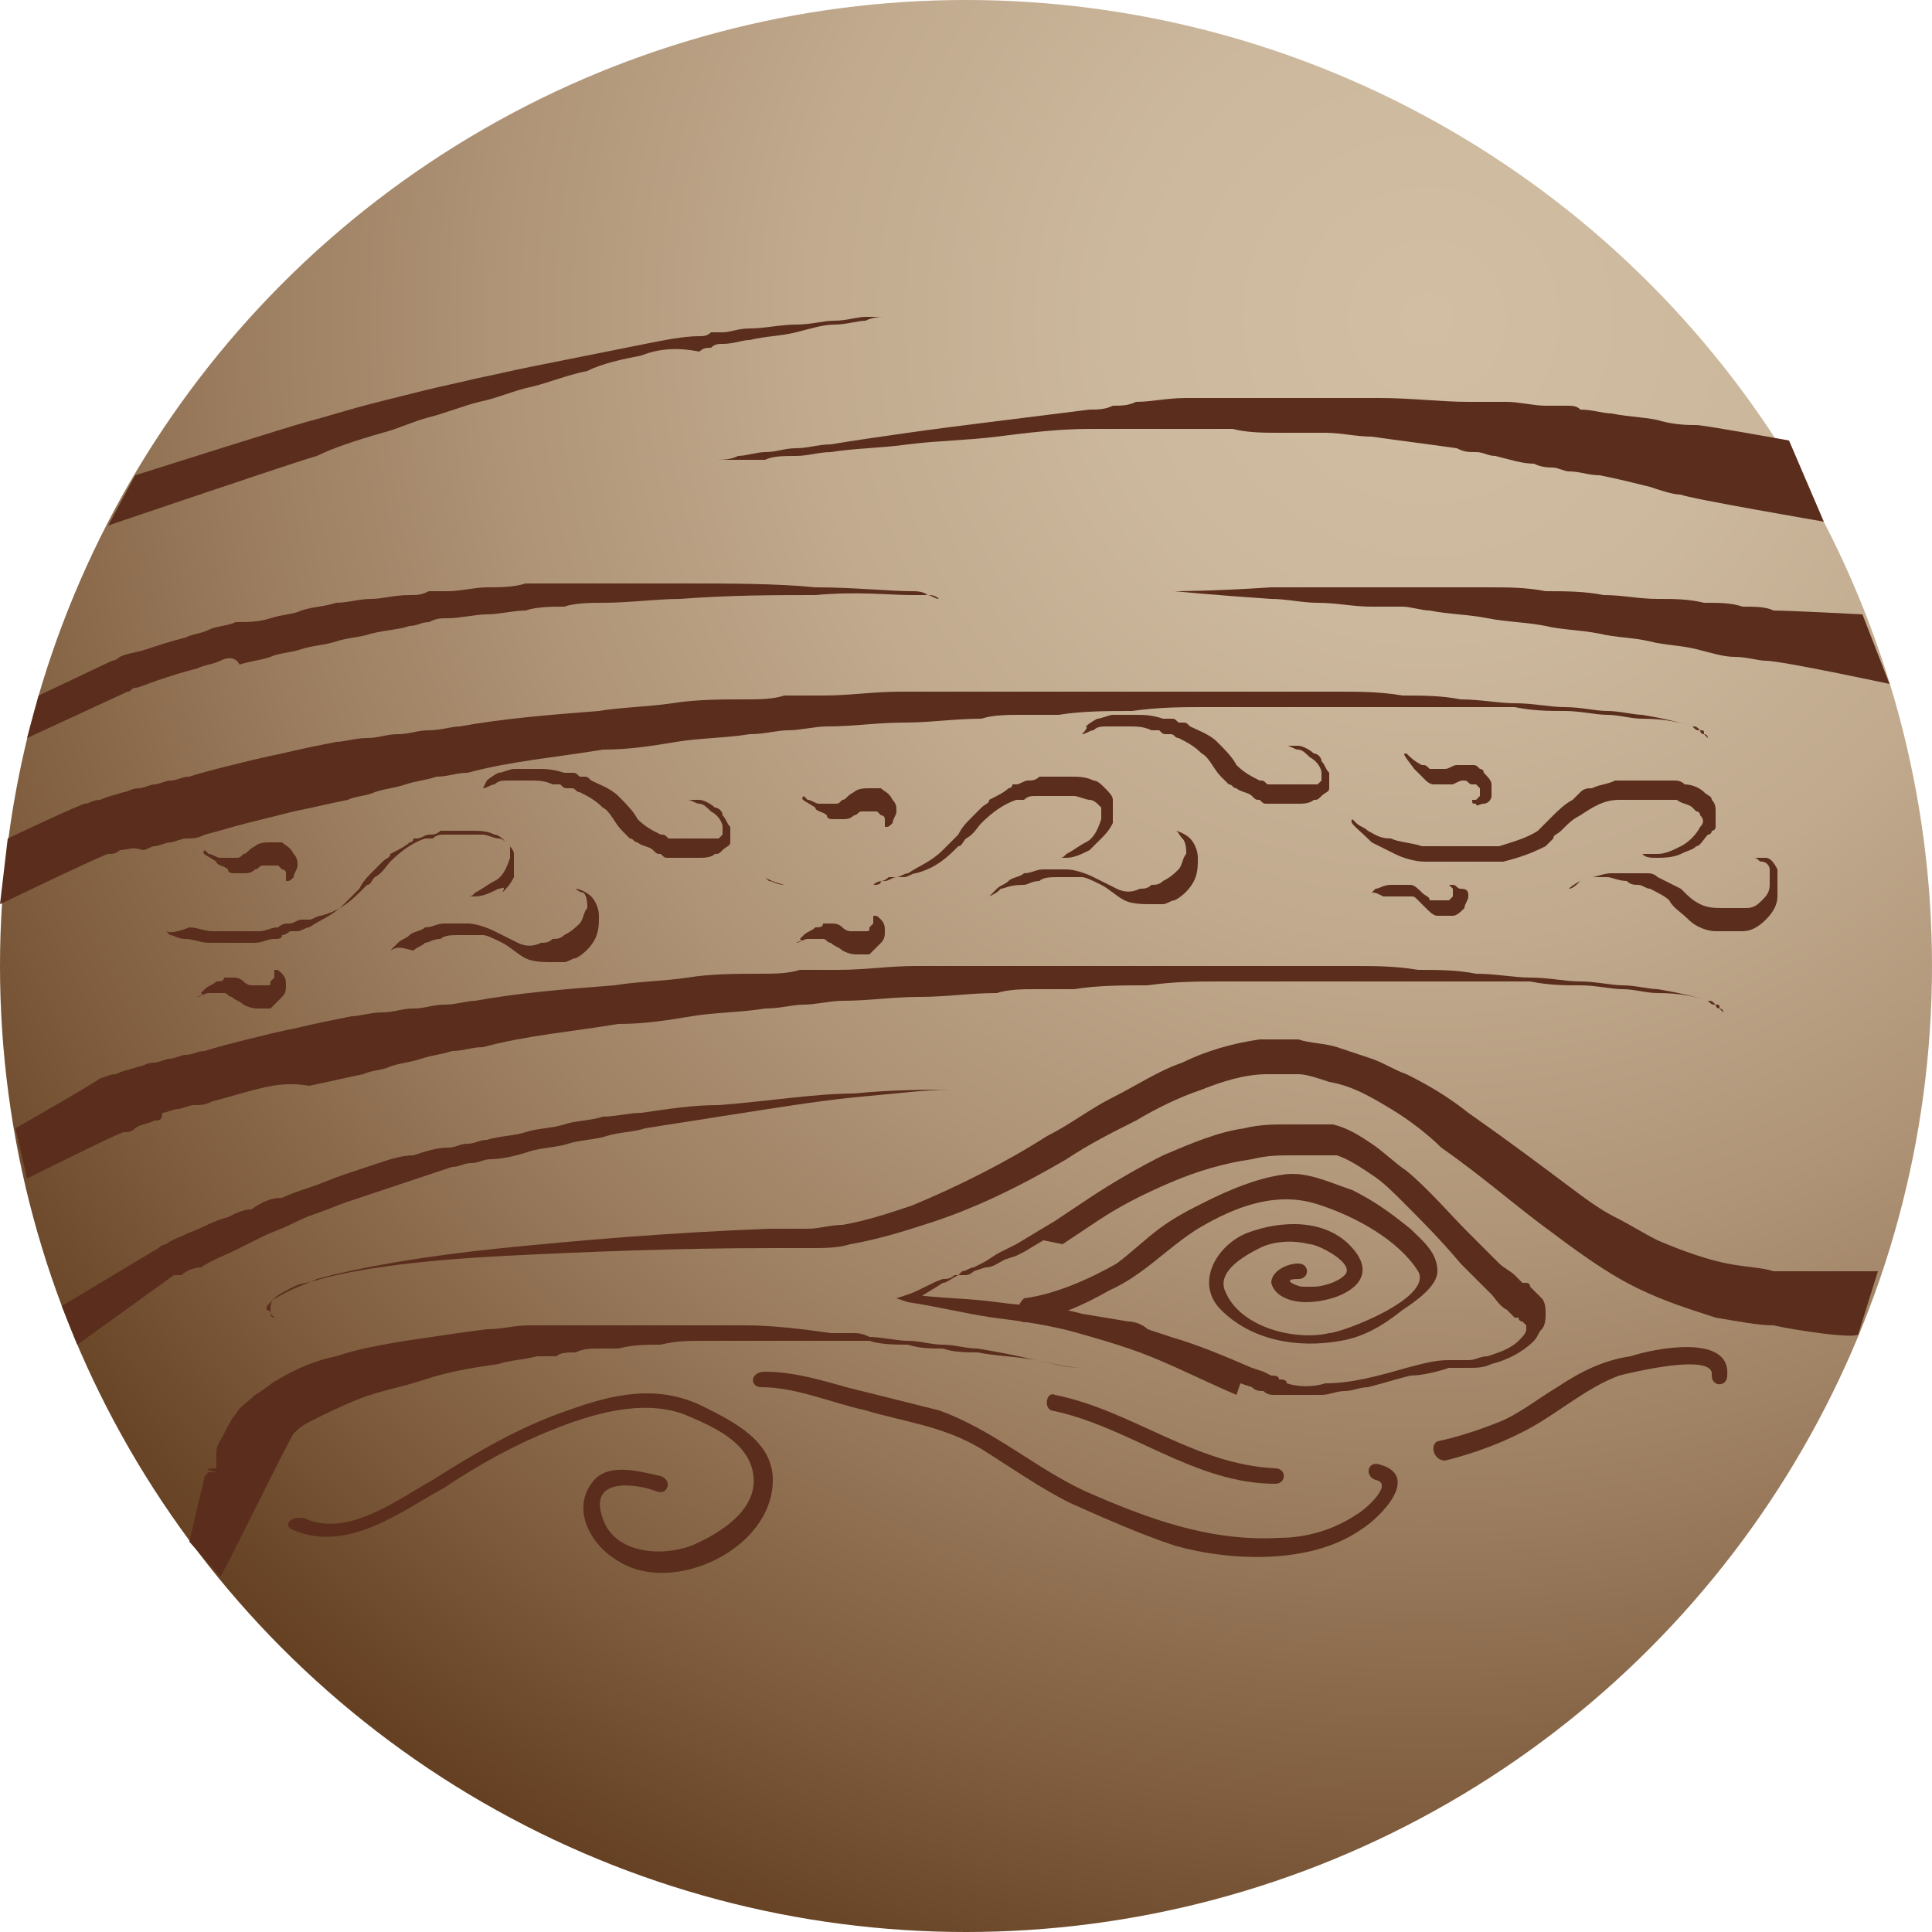 <?xml version="1.0" encoding="utf-8"?>
<!-- Generator: Adobe Illustrator 18.0.0, SVG Export Plug-In . SVG Version: 6.00 Build 0)  -->
<!DOCTYPE svg PUBLIC "-//W3C//DTD SVG 1.1//EN" "http://www.w3.org/Graphics/SVG/1.1/DTD/svg11.dtd">
<svg version="1.1" id="Layer_1" xmlns="http://www.w3.org/2000/svg" xmlns:xlink="http://www.w3.org/1999/xlink" x="0px" y="0px"
	 viewBox="0 0 50 50" enable-background="new 0 0 50 50" xml:space="preserve">
<radialGradient id="SVGID_1_" cx="36.938" cy="8.25" r="46.384" gradientUnits="userSpaceOnUse">
	<stop  offset="0" style="stop-color:#D1BEA3"/>
	<stop  offset="0.177" style="stop-color:#CCB89D"/>
	<stop  offset="0.345" style="stop-color:#C1AA8E"/>
	<stop  offset="0.511" style="stop-color:#B09578"/>
	<stop  offset="0.675" style="stop-color:#9A7B5D"/>
	<stop  offset="0.837" style="stop-color:#7F5D3E"/>
	<stop  offset="0.996" style="stop-color:#623D1F"/>
	<stop  offset="1" style="stop-color:#613D1E"/>
</radialGradient>
<circle fill="url(#SVGID_1_)" cx="25" cy="25" r="25"/>
<path fill="#5A2D1D" d="M0.2,21.7c0,0,1.9-0.9,2-0.9c0.1,0,0.2-0.1,0.4-0.1c0.2-0.1,0.3-0.1,0.6-0.2c0.1,0,0.2-0.1,0.4-0.1
	c0.1,0,0.3-0.1,0.4-0.1c0.1,0,0.3-0.1,0.4-0.1c0.2,0,0.3-0.1,0.5-0.1c0.3-0.1,0.7-0.2,1.1-0.3c0.4-0.1,0.8-0.2,1.3-0.3
	c0.4-0.1,0.9-0.2,1.4-0.3c0.2,0,0.5-0.1,0.8-0.1c0.3,0,0.5-0.1,0.8-0.1c0.3,0,0.5-0.1,0.8-0.1c0.3,0,0.6-0.1,0.8-0.1
	c1.1-0.2,2.3-0.3,3.6-0.4c0.6-0.1,1.2-0.1,1.9-0.2c0.6-0.1,1.3-0.1,1.9-0.1c0.3,0,0.7,0,1-0.1c0.3,0,0.7,0,1,0c0.7,0,1.3-0.1,2-0.1
	c0.7,0,1.3,0,2,0c0.3,0,0.7,0,1,0c0.3,0,0.7,0,1,0c0.6,0,1.3,0,1.9,0c0.6,0,1.3,0,1.9,0c0.6,0,1.2,0,1.8,0c0.6,0,1.2,0,1.7,0
	c0.6,0,1.1,0,1.7,0.1c0.5,0,1,0,1.5,0.1c0.5,0,1,0.1,1.4,0.1c0.5,0,0.9,0.1,1.3,0.1c0.4,0,0.8,0.1,1.1,0.1c0.3,0,0.7,0.1,0.9,0.1
	c0.6,0.1,1,0.2,1.3,0.3c0.1,0,0.1,0,0.2,0.1c0.1,0,0.1,0,0.1,0.1c0.1,0,0.1,0.1,0.1,0.1s0,0-0.1-0.1c0,0-0.1,0-0.1-0.1
	c-0.1,0-0.1,0-0.2-0.1c-0.3-0.1-0.7-0.2-1.3-0.2c-0.3,0-0.6-0.1-0.9-0.1c-0.3,0-0.7-0.1-1.1-0.1c-0.4,0-0.8,0-1.3-0.1
	c-0.4,0-0.9,0-1.4,0c-0.5,0-1,0-1.5,0c-0.5,0-1.1,0-1.6,0c-0.6,0-1.1,0-1.7,0c-0.6,0-1.2,0-1.8,0c-0.6,0-1.2,0-1.9,0.1
	c-0.6,0-1.3,0-1.9,0.1c-0.3,0-0.6,0-1,0c-0.3,0-0.7,0-1,0.1c-0.7,0-1.3,0.1-2,0.1c-0.7,0-1.3,0.1-2,0.1c-0.3,0-0.7,0.1-1,0.1
	c-0.3,0-0.6,0.1-1,0.1c-0.6,0.1-1.3,0.1-1.9,0.2c-0.6,0.1-1.2,0.2-1.9,0.2c-1.2,0.2-2.4,0.3-3.5,0.6c-0.3,0-0.5,0.1-0.8,0.1
	c-0.3,0.1-0.5,0.1-0.8,0.2c-0.3,0.1-0.5,0.1-0.8,0.2c-0.2,0.1-0.5,0.1-0.7,0.2c-0.5,0.1-0.9,0.2-1.4,0.3c-0.4,0.1-0.8,0.2-1.2,0.3
	c-0.4,0.1-0.7,0.2-1.1,0.3c-0.2,0.1-0.3,0.1-0.5,0.1c-0.1,0-0.3,0.1-0.4,0.1c-0.1,0-0.3,0.1-0.4,0.1c-0.1,0-0.2,0.1-0.3,0.1
	C3.4,21.9,3.3,22,3.1,22c-0.1,0.1-0.2,0.1-0.3,0.1c-0.1,0-2.8,1.3-2.8,1.3L0.2,21.7z"/>
<path fill="#5A2D1D" d="M0.4,29.2c0,0,2.1-1.2,2.2-1.3c0.1,0,0.2-0.1,0.4-0.1c0.2-0.1,0.3-0.1,0.6-0.2c0.1,0,0.2-0.1,0.4-0.1
	c0.1,0,0.3-0.1,0.4-0.1c0.1,0,0.3-0.1,0.4-0.1c0.2,0,0.3-0.1,0.5-0.1c0.3-0.1,0.7-0.2,1.1-0.3c0.4-0.1,0.8-0.2,1.3-0.3
	c0.4-0.1,0.9-0.2,1.4-0.3c0.2,0,0.5-0.1,0.8-0.1c0.3,0,0.5-0.1,0.8-0.1c0.3,0,0.5-0.1,0.8-0.1c0.3,0,0.6-0.1,0.8-0.1
	c1.1-0.2,2.3-0.3,3.6-0.4c0.6-0.1,1.2-0.1,1.9-0.2c0.6-0.1,1.3-0.1,1.9-0.1c0.3,0,0.7,0,1-0.1c0.3,0,0.7,0,1,0c0.7,0,1.3-0.1,2-0.1
	c0.7,0,1.3,0,2,0c0.3,0,0.7,0,1,0c0.3,0,0.7,0,1,0c0.6,0,1.3,0,1.9,0c0.6,0,1.3,0,1.9,0c0.6,0,1.2,0,1.8,0c0.6,0,1.2,0,1.7,0
	c0.6,0,1.1,0,1.7,0.1c0.5,0,1,0,1.5,0.1c0.5,0,1,0.1,1.4,0.1c0.5,0,0.9,0.1,1.3,0.1c0.4,0,0.8,0.1,1.1,0.1c0.3,0,0.7,0.1,0.9,0.1
	c0.6,0.1,1,0.2,1.3,0.3c0.1,0,0.1,0,0.2,0.1c0.1,0,0.1,0,0.1,0.1c0.1,0,0.1,0.1,0.1,0.1s0,0-0.1-0.1c0,0-0.1,0-0.1-0.1
	c-0.1,0-0.1,0-0.2-0.1c-0.3-0.1-0.7-0.2-1.3-0.2c-0.3,0-0.6-0.1-0.9-0.1c-0.3,0-0.7-0.1-1.1-0.1c-0.4,0-0.8,0-1.3-0.1
	c-0.4,0-0.9,0-1.4,0c-0.5,0-1,0-1.5,0c-0.5,0-1.1,0-1.6,0c-0.6,0-1.1,0-1.7,0c-0.6,0-1.2,0-1.8,0c-0.6,0-1.2,0-1.9,0.1
	c-0.6,0-1.3,0-1.9,0.1c-0.3,0-0.6,0-1,0c-0.3,0-0.7,0-1,0.1c-0.7,0-1.3,0.1-2,0.1c-0.7,0-1.3,0.1-2,0.1c-0.3,0-0.7,0.1-1,0.1
	c-0.3,0-0.6,0.1-1,0.1c-0.6,0.1-1.3,0.1-1.9,0.2c-0.6,0.1-1.2,0.2-1.9,0.2c-1.2,0.2-2.4,0.3-3.5,0.6c-0.3,0-0.5,0.1-0.8,0.1
	c-0.3,0.1-0.5,0.1-0.8,0.2c-0.3,0.1-0.5,0.1-0.8,0.2c-0.2,0.1-0.5,0.1-0.7,0.2c-0.5,0.1-0.9,0.2-1.4,0.3C7.4,28,7,28.1,6.6,28.2
	c-0.4,0.1-0.7,0.2-1.1,0.3c-0.2,0.1-0.3,0.1-0.5,0.1c-0.1,0-0.3,0.1-0.4,0.1c-0.1,0-0.3,0.1-0.4,0.1C4.2,29,4.1,29,4,29
	c-0.2,0.1-0.4,0.1-0.5,0.2c-0.1,0.1-0.2,0.1-0.3,0.1c-0.1,0-2.5,1.2-2.5,1.2L0.4,29.2z"/>
<path fill="#5A2D1D" d="M48.1,34.5c0.1,0.2-1.8-0.1-2.2-0.2c-0.4,0-0.9-0.1-1.5-0.2c-0.6-0.2-1.3-0.4-2.1-0.8
	c-0.8-0.4-1.6-1-2.4-1.6c-0.8-0.6-1.6-1.3-2.6-2C37,29.4,36.5,29,36,28.7c-0.5-0.3-1-0.6-1.6-0.7c-0.3-0.1-0.6-0.2-0.8-0.2
	c-0.1,0-0.1,0-0.2,0l-0.2,0l-0.1,0c0,0-0.1,0-0.1,0c-0.1,0-0.1,0-0.2,0c-0.6,0-1.2,0.2-1.7,0.4c-0.6,0.2-1.2,0.5-1.7,0.8
	c-0.6,0.3-1.2,0.6-1.8,1c-1.2,0.7-2.4,1.3-3.7,1.7c-0.6,0.2-1.3,0.4-1.9,0.5c-0.3,0.1-0.7,0.1-1,0.1c-0.2,0-0.3,0-0.5,0
	c-0.2,0-0.3,0-0.5,0c-2.5,0-4.9,0.1-6.9,0.2c-2,0.1-3.7,0.3-4.8,0.6c-0.3,0.1-0.5,0.1-0.7,0.2c-0.2,0.1-0.4,0.2-0.5,0.3
	C7,33.7,7,33.8,7,33.9C7,33.9,7,34,7,34c0,0,0,0.1,0.1,0.1c0,0,0,0,0,0s0,0,0,0c0,0,0,0-0.1-0.1c0,0,0-0.1-0.1-0.1
	c0-0.1,0-0.1,0.1-0.2c0.1-0.1,0.3-0.2,0.5-0.3c0.2-0.1,0.5-0.2,0.7-0.3c1.1-0.3,2.8-0.6,4.8-0.8c2-0.2,4.3-0.4,6.9-0.5
	c0.2,0,0.3,0,0.5,0c0.2,0,0.3,0,0.5,0c0.3,0,0.6-0.1,0.9-0.1c0.6-0.1,1.2-0.3,1.8-0.5c1.2-0.5,2.4-1.1,3.5-1.8
	c0.6-0.3,1.1-0.7,1.7-1c0.6-0.3,1.2-0.7,1.8-0.9c0.6-0.3,1.3-0.5,2-0.6c0.1,0,0.2,0,0.3,0c0,0,0.1,0,0.1,0l0.1,0l0,0l0,0l0,0l0.1,0
	l0.1,0c0.1,0,0.2,0,0.3,0c0.3,0.1,0.7,0.1,1,0.2c0.3,0.1,0.6,0.2,0.9,0.3c0.3,0.1,0.6,0.3,0.9,0.4c0.6,0.3,1.1,0.6,1.6,1
	c1,0.7,1.8,1.3,2.6,1.9c0.4,0.3,0.8,0.6,1.2,0.8c0.4,0.2,0.7,0.4,1.1,0.6c0.7,0.3,1.3,0.5,1.8,0.6c0.5,0.1,0.9,0.1,1.2,0.2
	c0.3,0,2.7,0,2.7,0L48.1,34.5z"/>
<path fill="#5A2D1D" d="M48.9,17.7c0,0-2.8-0.6-3.2-0.6c-0.2,0-0.5-0.1-0.8-0.1c-0.3,0-0.6-0.1-1-0.2c-0.4-0.1-0.8-0.1-1.2-0.2
	c-0.4-0.1-0.9-0.1-1.3-0.2c-0.5-0.1-1-0.1-1.4-0.2c-0.5-0.1-1-0.1-1.5-0.2c-0.5-0.1-1-0.1-1.5-0.2c-0.2,0-0.5-0.1-0.7-0.1
	c-0.1,0-0.2,0-0.4,0c-0.1,0-0.2,0-0.4,0c-0.5,0-0.9-0.1-1.4-0.1c-0.4,0-0.8-0.1-1.2-0.1c-1.5-0.1-2.5-0.2-2.5-0.2s1,0,2.5-0.1
	c0.4,0,0.8,0,1.2,0c0.4,0,0.9,0,1.4,0c0.1,0,0.2,0,0.4,0c0.1,0,0.2,0,0.4,0c0.2,0,0.5,0,0.7,0c0.5,0,1,0,1.5,0c0.5,0,1,0,1.5,0.1
	c0.5,0,1,0,1.5,0.1c0.5,0,0.9,0.1,1.4,0.1c0.4,0,0.8,0,1.2,0.1c0.4,0,0.7,0,1,0.1c0.3,0,0.6,0,0.8,0.1c0.4,0,2.3,0.1,2.3,0.1
	L48.9,17.7z"/>
<path fill="#5A2D1D" d="M47.2,13.5c0,0-3.5-0.6-3.7-0.7c-0.2,0-0.5-0.1-0.8-0.2c-0.4-0.1-0.8-0.2-1.3-0.3c-0.3,0-0.5-0.1-0.8-0.1
	c-0.1,0-0.3-0.1-0.4-0.1c-0.1,0-0.3,0-0.5-0.1c-0.3,0-0.6-0.1-1-0.2c-0.2,0-0.3-0.1-0.5-0.1c-0.2,0-0.3,0-0.5-0.1
	c-0.7-0.1-1.5-0.2-2.2-0.3c-0.4,0-0.8-0.1-1.2-0.1c-0.2,0-0.4,0-0.6,0c-0.2,0-0.4,0-0.6,0c-0.4,0-0.8,0-1.2-0.1l-0.1,0l-0.1,0
	l-0.2,0l-0.3,0c-0.2,0-0.4,0-0.6,0c-0.4,0-0.8,0-1.2,0c-0.2,0-0.4,0-0.6,0c-0.2,0-0.4,0-0.6,0c-0.8,0-1.6,0.1-2.4,0.2
	c-0.8,0.1-1.5,0.1-2.3,0.2c-0.7,0.1-1.4,0.1-2,0.2c-0.3,0-0.6,0.1-0.9,0.1c-0.3,0-0.6,0-0.8,0.1c-0.3,0-0.5,0-0.7,0
	c-0.2,0-0.4,0-0.6,0c-0.2,0-0.3,0-0.5,0c-0.1,0-0.3,0-0.4,0c-0.2,0-0.3,0-0.3,0s0.1,0,0.3,0c0.1,0,0.2,0,0.4,0c0.1,0,0.3,0,0.5,0
	c0.2,0,0.4,0,0.6-0.1c0.2,0,0.5-0.1,0.7-0.1c0.3,0,0.5-0.1,0.8-0.1c0.3,0,0.6-0.1,0.9-0.1c0.6-0.1,1.3-0.2,2-0.3
	c0.7-0.1,1.5-0.2,2.3-0.3c0.8-0.1,1.6-0.2,2.4-0.3c0.2,0,0.4,0,0.6-0.1c0.2,0,0.4,0,0.6-0.1c0.4,0,0.8-0.1,1.3-0.1
	c0.2,0,0.4,0,0.6,0l0.3,0l0.2,0l0.1,0l0.1,0c0.4,0,0.8,0,1.3,0c0.2,0,0.4,0,0.6,0c0.2,0,0.4,0,0.6,0c0.4,0,0.8,0,1.2,0
	c0.8,0,1.6,0.1,2.3,0.1c0.2,0,0.4,0,0.5,0c0.2,0,0.4,0,0.5,0c0.3,0,0.7,0.1,1,0.1c0.2,0,0.3,0,0.5,0c0.2,0,0.3,0,0.4,0.1
	c0.3,0,0.6,0.1,0.8,0.1c0.5,0.1,1,0.1,1.3,0.2c0.4,0.1,0.7,0.1,0.9,0.1c0.2,0,2.4,0.4,2.4,0.4L47.2,13.5z"/>
<path fill="#5A2D1D" d="M4.9,39.9c0,0,0.4-1.7,0.4-1.7c0,0,0.1-0.1,0.1-0.1c0,0,0.2,0,0.2,0c0,0-0.5-0.1,0-0.1c0-0.1,0-0.2,0-0.4
	c0-0.2,0.1-0.3,0.2-0.5c0.1-0.2,0.2-0.4,0.3-0.5c0.1-0.2,0.3-0.3,0.5-0.5c0.2-0.1,0.4-0.3,0.6-0.4c0.5-0.3,1-0.5,1.5-0.6
	c0.6-0.2,1.2-0.3,1.8-0.4c0.7-0.1,1.3-0.2,2.1-0.3c0.4,0,0.7-0.1,1.1-0.1l0.1,0l0.1,0c0.1,0,0.2,0,0.3,0c0.2,0,0.4,0,0.6,0
	c0.2,0,0.4,0,0.6,0c0.2,0,0.4,0,0.6,0c0.4,0,0.8,0,1.1,0c0.4,0,0.8,0,1.1,0c0.4,0,0.7,0,1.1,0c0.7,0,1.5,0.1,2.2,0.2
	c0.2,0,0.4,0,0.5,0c0.2,0,0.3,0,0.5,0.1c0.3,0,0.7,0.1,1,0.1c0.3,0,0.6,0.1,0.9,0.1c0.3,0,0.6,0.1,0.9,0.1c0.6,0.1,1.1,0.2,1.5,0.3
	c0.5,0.1,0.8,0.2,1.2,0.2c0.6,0.1,1,0.2,1,0.2s-0.4-0.1-1-0.2c-0.3,0-0.7-0.1-1.2-0.2c-0.5-0.1-1-0.1-1.5-0.2c-0.3,0-0.6,0-0.9-0.1
	c-0.3,0-0.6,0-0.9-0.1c-0.3,0-0.7,0-1-0.1c-0.2,0-0.3,0-0.5,0c-0.2,0-0.3,0-0.5,0c-0.7,0-1.4,0-2.2,0c-0.4,0-0.7,0-1.1,0
	c-0.4,0-0.7,0-1.1,0.1c-0.4,0-0.7,0-1.1,0.1c-0.2,0-0.4,0-0.5,0c-0.2,0-0.4,0-0.6,0.1c-0.2,0-0.4,0-0.5,0.1c-0.1,0-0.2,0-0.3,0
	l-0.1,0l-0.1,0c-0.4,0.1-0.7,0.1-1,0.2c-0.7,0.1-1.3,0.2-1.9,0.4c-0.6,0.2-1.2,0.3-1.7,0.5c-0.5,0.2-0.9,0.4-1.3,0.6
	c-0.2,0.1-0.3,0.2-0.4,0.3c-0.1,0.1-1.8,3.6-1.9,3.7L4.9,39.9z"/>
<path fill="#5A2D1D" d="M24.4,33.1c0.1,0,0.2,0,0.3-0.1l0.1,0l0.1-0.1c0.1,0,0.2-0.1,0.3-0.1l0.2-0.1c0.2-0.1,0.3-0.2,0.5-0.3
	l0.2-0.1l0.2-0.1l0.5-0.3l0.5-0.3l0.9-0.6c0.6-0.4,1.3-0.8,1.9-1.1c0.7-0.3,1.4-0.6,2.1-0.7c0.4-0.1,0.8-0.1,1.1-0.1
	c0.1,0,0.2,0,0.3,0c0.1,0,0.2,0,0.3,0l0.1,0l0.1,0l0.1,0c0,0,0.1,0,0.1,0l0.2,0c0.4,0.1,0.7,0.3,1,0.5c0.3,0.2,0.6,0.5,0.9,0.7
	c0.6,0.5,1.1,1.1,1.6,1.6c0.3,0.3,0.5,0.5,0.8,0.8c0.1,0.1,0.3,0.2,0.4,0.3l0.1,0.1l0.1,0.1l0.1,0l0,0l0,0c0.1,0,0.1,0.1,0.1,0.1
	c0.1,0.1,0.2,0.2,0.3,0.3c0.1,0.1,0.1,0.3,0.1,0.4c0,0.1,0,0.3-0.1,0.4c-0.1,0.1-0.1,0.2-0.2,0.3c-0.3,0.3-0.7,0.5-1.1,0.6
	c-0.2,0.1-0.4,0.1-0.6,0.1c0,0-0.1,0-0.1,0l-0.1,0l-0.3,0c-0.3,0.1-0.7,0.2-1,0.2c-0.4,0.1-0.7,0.2-1.1,0.3c-0.2,0-0.4,0.1-0.6,0.1
	c-0.2,0-0.4,0.1-0.6,0.1c-0.4,0-0.8,0-1.2,0c-0.1,0-0.2,0-0.3-0.1c-0.1,0-0.2,0-0.3-0.1l-0.3-0.1L32,36.1c-0.7-0.3-1.3-0.6-2-0.9
	c-0.7-0.3-1.4-0.5-2.1-0.7c-0.7-0.2-1.4-0.3-2.2-0.4c-0.7-0.1-1.5-0.3-2.2-0.4l-0.3-0.1l0.3-0.1C23.8,33.4,24.1,33.2,24.4,33.1
	L24.4,33.1L24.4,33.1z M24.4,33.2c-0.3,0.2-0.5,0.3-0.8,0.5l0-0.2c0.7,0.1,1.5,0.1,2.2,0.2c0.7,0.1,1.5,0.1,2.2,0.3l0.6,0.1l0.6,0.1
	c0.2,0,0.4,0.1,0.5,0.2l0.3,0.1l0.3,0.1c0.7,0.2,1.4,0.5,2.1,0.8l0.3,0.1l0.2,0.1c0.1,0,0.2,0,0.2,0.1c0.1,0,0.2,0,0.2,0.1
	c0.3,0.1,0.7,0.1,1,0c0.7,0,1.4-0.2,2.1-0.4c0.4-0.1,0.7-0.2,1.1-0.2l0.3,0l0.1,0c0,0,0.1,0,0.1,0c0.2,0,0.3-0.1,0.5-0.1
	c0.3-0.1,0.6-0.2,0.8-0.4c0.1-0.1,0.2-0.2,0.2-0.3c0,0,0-0.1,0-0.1c0,0-0.1-0.1-0.1-0.1c0,0-0.1,0-0.1-0.1c0,0,0,0,0,0l0,0l-0.1,0
	l-0.1-0.1l-0.1-0.1c-0.2-0.1-0.3-0.3-0.4-0.4c-0.3-0.3-0.5-0.5-0.8-0.8c-0.5-0.6-1-1.1-1.5-1.6c-0.3-0.3-0.5-0.5-0.8-0.7
	c-0.3-0.2-0.6-0.4-0.9-0.5l-0.1,0c0,0-0.1,0-0.1,0l-0.1,0l-0.1,0l-0.1,0c-0.1,0-0.2,0-0.3,0c-0.1,0-0.2,0-0.3,0
	c-0.4,0-0.7,0-1.1,0.1c-0.7,0.1-1.4,0.3-2.1,0.6c-0.7,0.3-1.3,0.6-1.9,1l-0.9,0.6L27,32.1l-0.5,0.3l-0.2,0.1L26,32.6
	c-0.2,0.1-0.3,0.2-0.5,0.2l-0.3,0.1C25.1,33,25,33,25,33l-0.1,0l-0.1,0C24.6,33.1,24.5,33.2,24.4,33.2z"/>
<g>
	<path fill="#5A2D1D" d="M26.6,34.2c0.7-0.1,1.4-0.4,2.1-0.8c0.9-0.4,1.5-1.1,2.3-1.6c1-0.6,2.1-1,3.2-0.6c0.9,0.3,2,0.9,2.5,1.7
		c0.4,0.7-2,1.6-2.3,1.6c-0.8,0.2-2.3-0.1-2.7-1.1c-0.2-0.5,0.5-0.9,0.9-1.1c0.4-0.2,0.9-0.2,1.3-0.1c0.2,0,1.2,0.5,0.9,0.8
		c-0.2,0.2-0.6,0.3-0.8,0.3c-0.1,0-0.2,0-0.3,0c-0.1,0-0.6-0.2-0.1-0.2c0.3,0,0.3-0.4,0-0.4c-0.3,0-0.7,0.2-0.7,0.5
		c0.1,0.4,0.6,0.5,0.9,0.5c0.8,0,2-0.5,1.2-1.4c-0.7-0.8-1.9-0.7-2.7-0.4c-0.8,0.3-1.4,1.3-0.7,2c0.8,0.8,2,1,3.1,0.8
		c0.6-0.1,1.1-0.4,1.6-0.8c0.3-0.2,0.9-0.6,0.9-1c0-0.5-0.4-0.8-0.7-1.1c-0.5-0.4-0.9-0.7-1.5-1c-0.6-0.2-1.2-0.5-1.8-0.4
		c-0.7,0.1-1.4,0.4-2,0.7c-0.4,0.2-0.8,0.4-1.2,0.7c-0.4,0.3-0.7,0.6-1.1,0.9c-0.7,0.4-1.6,0.8-2.4,0.9
		C26.2,33.9,26.3,34.3,26.6,34.2L26.6,34.2z"/>
</g>
<g>
	<path fill="#5A2D1D" d="M4.3,24.1c0,0,0,0,0.1,0.1c0.1,0,0.2,0.1,0.4,0.1c0.2,0,0.4,0.1,0.6,0.1c0.2,0,0.5,0,0.8,0
		c0.1,0,0.1,0,0.2,0c0.1,0,0.2,0,0.2,0c0.2,0,0.3-0.1,0.5-0.1c0.1,0,0.2,0,0.2-0.1c0.1,0,0.2-0.1,0.2-0.1c0,0,0.1,0,0.1,0l0,0l0,0
		l0.1,0c0.1,0,0.2-0.1,0.3-0.1c0.3-0.2,0.6-0.3,0.9-0.6l0.1-0.1c0,0,0.1-0.1,0.1-0.1c0.1-0.1,0.1-0.1,0.2-0.2
		c0.1-0.2,0.2-0.3,0.4-0.5l0.1-0.1c0,0,0.1-0.1,0.1-0.1c0.1-0.1,0.2-0.1,0.2-0.2c0.2-0.1,0.4-0.2,0.5-0.3c0,0,0.1,0,0.1-0.1l0.1,0
		c0.1,0,0.2-0.1,0.3-0.1c0.1,0,0.2,0,0.3-0.1c0,0,0.1,0,0.1,0c0,0,0.1,0,0.1,0c0.1,0,0.2,0,0.3,0c0.1,0,0.2,0,0.3,0
		c0.2,0,0.4,0,0.6,0.1c0.1,0,0.2,0.1,0.3,0.2c0.1,0.1,0.2,0.2,0.2,0.3c0,0,0,0.1,0,0.2c0,0.1,0,0.1,0,0.2c0,0.1,0,0.1,0,0.1
		c0,0,0,0.1,0,0.1c-0.1,0.2-0.2,0.3-0.3,0.4C13.1,22.9,13,23,12.9,23c-0.2,0.1-0.4,0.2-0.6,0.2c-0.2,0-0.3,0-0.4,0
		c-0.1,0-0.1,0-0.1,0l0,0c0,0,0,0,0.1,0c0,0,0.1,0,0.2,0c0.1,0,0.1,0,0.2-0.1c0.2-0.1,0.3-0.2,0.5-0.3c0.2-0.1,0.3-0.3,0.4-0.6
		c0-0.1,0-0.2,0-0.3c0,0-0.1-0.1-0.1-0.1c0,0-0.1-0.1-0.2-0.1c-0.1,0-0.3-0.1-0.4-0.1c-0.1,0-0.2,0-0.2,0c-0.1,0-0.2,0-0.3,0
		c0,0-0.1,0-0.1,0c0,0-0.1,0-0.1,0c-0.1,0-0.2,0-0.3,0c-0.1,0-0.2,0-0.3,0.1l-0.1,0c0,0-0.1,0-0.1,0c-0.3,0.1-0.6,0.3-0.9,0.6
		c-0.1,0.1-0.2,0.3-0.4,0.4c-0.1,0.1-0.1,0.2-0.2,0.2c0,0-0.1,0.1-0.1,0.1l-0.1,0.1c-0.3,0.3-0.6,0.5-1,0.6c-0.1,0-0.2,0.1-0.3,0.1
		l-0.1,0l0,0l0,0c0,0-0.1,0-0.1,0c-0.1,0-0.2,0.1-0.3,0.1c-0.1,0-0.2,0-0.3,0.1c-0.2,0-0.3,0.1-0.5,0.1c-0.1,0-0.2,0-0.2,0
		c-0.1,0-0.2,0-0.2,0c-0.3,0-0.6,0-0.8,0c-0.2,0-0.4-0.1-0.6-0.1C4.4,24.2,4.3,24.1,4.3,24.1L4.3,24.1z"/>
	<path fill="#5A2D1D" d="M12.6,20.2c0,0,0.1-0.1,0.3-0.2c0.1,0,0.3-0.1,0.4-0.1c0.2,0,0.4,0,0.6,0c0.2,0,0.4,0,0.7,0.1
		c0.1,0,0.1,0,0.2,0c0.1,0,0.1,0,0.2,0.1l0.1,0l0,0l0,0l0,0c0.1,0,0.1,0,0.2,0.1c0.2,0.1,0.5,0.2,0.7,0.4c0.2,0.2,0.4,0.4,0.5,0.6
		c0.2,0.2,0.4,0.3,0.6,0.4c0.1,0,0.1,0,0.2,0.1c0.1,0,0.1,0,0.2,0c0.1,0,0.1,0,0.2,0l0.1,0l0.1,0c0.2,0,0.5,0,0.6,0c0,0,0.1,0,0.1,0
		c0,0,0,0,0.1-0.1c0,0,0-0.1,0-0.2c0-0.1-0.1-0.3-0.3-0.4c-0.1-0.1-0.2-0.2-0.3-0.2c-0.1,0-0.2-0.1-0.3-0.1c-0.1,0-0.1,0-0.1,0l0,0
		c0,0,0,0,0.1,0c0.1,0,0.2,0,0.3,0c0.1,0,0.3,0.1,0.4,0.2c0.1,0,0.2,0.1,0.2,0.2c0.1,0.1,0.1,0.2,0.2,0.3c0,0.1,0,0.1,0,0.2
		c0,0,0,0.1,0,0.1c0,0,0,0.1,0,0.1c0,0.1-0.1,0.1-0.2,0.2c-0.1,0.1-0.1,0.1-0.2,0.1c-0.1,0.1-0.3,0.1-0.4,0.1c-0.1,0-0.1,0-0.2,0
		c-0.1,0-0.1,0-0.2,0l-0.1,0c0,0-0.1,0-0.1,0c-0.1,0-0.1,0-0.2,0c-0.1,0-0.1,0-0.2-0.1c-0.1,0-0.1,0-0.2-0.1
		c-0.1-0.1-0.3-0.1-0.4-0.2c-0.1,0-0.1-0.1-0.2-0.1c0,0-0.1-0.1-0.1-0.1l-0.1-0.1c-0.2-0.2-0.3-0.5-0.5-0.6
		c-0.2-0.2-0.4-0.3-0.6-0.4c-0.1,0-0.1-0.1-0.2-0.1l0,0c0,0,0,0,0,0l0,0l-0.1,0c-0.1,0-0.1,0-0.2-0.1c-0.1,0-0.1,0-0.2,0
		c-0.2-0.1-0.4-0.1-0.6-0.1c-0.2,0-0.4,0-0.5,0c-0.2,0-0.3,0-0.4,0.1c-0.1,0-0.2,0.1-0.3,0.1C12.6,20.2,12.6,20.2,12.6,20.2
		L12.6,20.2z"/>
	<path fill="#5A2D1D" d="M10.1,24.6c0,0,0.1-0.1,0.2-0.2c0.1-0.1,0.2-0.1,0.3-0.2c0.1-0.1,0.3-0.1,0.4-0.2c0.2,0,0.3-0.1,0.5-0.1
		c0.1,0,0.2,0,0.3,0c0.1,0,0.2,0,0.3,0c0.2,0,0.5,0.1,0.7,0.2c0.2,0.1,0.4,0.2,0.6,0.3c0.2,0.1,0.4,0.1,0.6,0c0.1,0,0.2,0,0.3-0.1
		c0.1,0,0.2,0,0.3-0.1c0.2-0.1,0.3-0.2,0.4-0.3c0.1-0.1,0.1-0.3,0.2-0.4c0-0.1,0-0.3-0.1-0.4C15,23.1,14.9,23,14.9,23
		c-0.1,0-0.1,0-0.2,0c0,0-0.1,0-0.1,0l0,0c0,0,0,0,0.1,0c0.1,0,0.1,0,0.2,0c0.1,0,0.3,0.1,0.4,0.2c0.1,0.1,0.2,0.3,0.2,0.5
		c0,0.2,0,0.4-0.1,0.6c-0.1,0.2-0.3,0.4-0.5,0.5c-0.1,0-0.2,0.1-0.3,0.1c-0.1,0-0.2,0-0.3,0c-0.2,0-0.5,0-0.7-0.1
		c-0.2-0.1-0.4-0.3-0.6-0.4c-0.2-0.1-0.4-0.2-0.5-0.2c-0.1,0-0.2,0-0.3,0c-0.1,0-0.2,0-0.3,0c-0.2,0-0.4,0-0.5,0.1
		c-0.2,0-0.3,0.1-0.4,0.1c-0.1,0.1-0.2,0.1-0.3,0.2C10.3,24.5,10.3,24.5,10.1,24.6C10.2,24.6,10.2,24.6,10.1,24.6L10.1,24.6z"/>
	<path fill="#5A2D1D" d="M5.2,25.7c0,0,0,0,0.1-0.1c0.1-0.1,0.2-0.1,0.3-0.2c0.1,0,0.2,0,0.2-0.1c0,0,0.1,0,0.1,0c0,0,0.1,0,0.1,0
		c0.1,0,0.2,0,0.3,0.1c0.1,0.1,0.2,0.1,0.2,0.1c0.1,0,0.1,0,0.2,0c0,0,0,0,0.1,0c0,0,0,0,0.1,0c0,0,0,0,0,0c0,0,0,0,0,0c0,0,0,0,0,0
		c0.1,0,0.1,0,0.1-0.1c0,0,0.1-0.1,0.1-0.1c0,0,0-0.1,0-0.1c0,0,0-0.1,0-0.1c0,0-0.1,0-0.1,0c0,0,0,0,0,0l0,0c0,0,0,0,0,0
		c0,0,0.1,0,0.1,0c0.1,0,0.1,0,0.2,0.1c0.1,0.1,0.1,0.2,0.1,0.3c0,0.1,0,0.2-0.1,0.3c-0.1,0.1-0.2,0.2-0.3,0.3c0,0-0.1,0-0.1,0l0,0
		c0,0,0,0,0,0c-0.1,0-0.1,0-0.2,0c-0.1,0-0.2,0-0.4-0.1c-0.1-0.1-0.2-0.1-0.3-0.2c-0.1,0-0.1-0.1-0.2-0.1c0,0-0.1,0-0.1,0
		c0,0-0.1,0-0.1,0c-0.1,0-0.2,0-0.2,0c-0.1,0-0.2,0.1-0.3,0.1C5.3,25.7,5.3,25.8,5.2,25.7L5.2,25.7z"/>
	<path fill="#5A2D1D" d="M5.3,22c0,0,0,0,0.1,0.1c0.1,0,0.2,0.1,0.3,0.1c0.1,0,0.1,0,0.2,0c0,0,0.1,0,0.1,0c0,0,0.1,0,0.1,0
		c0.1,0,0.1,0,0.2-0.1c0.1,0,0.1-0.1,0.3-0.2c0.1-0.1,0.3-0.1,0.4-0.1c0.1,0,0.1,0,0.2,0c0,0,0,0,0,0l0,0c0,0,0.1,0,0.1,0
		c0.1,0.1,0.2,0.1,0.3,0.3c0.1,0.1,0.1,0.2,0.1,0.3c0,0.1-0.1,0.2-0.1,0.3c-0.1,0.1-0.1,0.1-0.2,0.1c-0.1,0-0.1,0-0.1,0c0,0,0,0,0,0
		l0,0c0,0,0,0,0,0c0,0,0.1,0,0.1,0c0,0,0,0,0-0.1c0,0,0-0.1,0-0.1c0,0,0-0.1-0.1-0.1c0,0-0.1-0.1-0.1-0.1c0,0,0,0,0,0c0,0,0,0,0,0
		c0,0,0,0,0,0c0,0,0,0-0.1,0c0,0,0,0-0.1,0c-0.1,0-0.1,0-0.2,0c-0.1,0-0.1,0.1-0.2,0.1c-0.1,0.1-0.2,0.1-0.3,0.1c-0.1,0-0.1,0-0.1,0
		c-0.1,0-0.1,0-0.1,0c-0.1,0-0.2,0-0.2-0.1c-0.1-0.1-0.3-0.1-0.3-0.2C5.3,22.1,5.2,22.1,5.3,22L5.3,22z"/>
</g>
<g>
	<path fill="#5A2D1D" d="M19.8,22.7c0,0,0,0,0.1,0.1c0.1,0,0.2,0.1,0.4,0.1c0.2,0,0.4,0.1,0.6,0.1c0.2,0,0.5,0,0.8,0
		c0.1,0,0.1,0,0.2,0c0.1,0,0.2,0,0.2,0c0.2,0,0.3-0.1,0.5-0.1c0.1,0,0.2,0,0.2-0.1c0.1,0,0.2-0.1,0.2-0.1c0,0,0.1,0,0.1,0l0,0l0,0
		l0.1,0c0.1,0,0.2-0.1,0.3-0.1c0.3-0.2,0.6-0.3,0.9-0.6l0.1-0.1c0,0,0.1-0.1,0.1-0.1c0.1-0.1,0.1-0.1,0.2-0.2
		c0.1-0.2,0.2-0.3,0.4-0.5l0.1-0.1c0,0,0.1-0.1,0.1-0.1c0.1-0.1,0.2-0.1,0.2-0.2c0.2-0.1,0.4-0.2,0.5-0.3c0,0,0.1,0,0.1-0.1l0.1,0
		c0.1,0,0.2-0.1,0.3-0.1c0.1,0,0.2,0,0.3-0.1c0,0,0.1,0,0.1,0c0,0,0.1,0,0.1,0c0.1,0,0.2,0,0.3,0c0.1,0,0.2,0,0.3,0
		c0.2,0,0.4,0,0.6,0.1c0.1,0,0.2,0.1,0.3,0.2c0.1,0.1,0.2,0.2,0.2,0.3c0,0,0,0.1,0,0.2c0,0.1,0,0.1,0,0.2c0,0.1,0,0.1,0,0.1
		c0,0,0,0.1,0,0.1c-0.1,0.2-0.2,0.3-0.3,0.4c-0.1,0.1-0.2,0.2-0.3,0.3c-0.2,0.1-0.4,0.2-0.6,0.2c-0.2,0-0.3,0-0.4,0
		c-0.1,0-0.1,0-0.1,0l0,0c0,0,0,0,0.1,0c0,0,0.1,0,0.2,0c0.1,0,0.1,0,0.2-0.1c0.2-0.1,0.3-0.2,0.5-0.3c0.2-0.1,0.3-0.3,0.4-0.6
		c0-0.1,0-0.2,0-0.3c0,0-0.1-0.1-0.1-0.1c0,0-0.1-0.1-0.2-0.1c-0.1,0-0.3-0.1-0.4-0.1c-0.1,0-0.2,0-0.2,0c-0.1,0-0.2,0-0.3,0
		c0,0-0.1,0-0.1,0c0,0-0.1,0-0.1,0c-0.1,0-0.2,0-0.3,0c-0.1,0-0.2,0-0.3,0.1l-0.1,0c0,0-0.1,0-0.1,0c-0.3,0.1-0.6,0.3-0.9,0.6
		c-0.1,0.1-0.2,0.3-0.4,0.4c-0.1,0.1-0.1,0.2-0.2,0.2c0,0-0.1,0.1-0.1,0.1L24.7,22c-0.3,0.3-0.6,0.5-1,0.6c-0.1,0-0.2,0.1-0.3,0.1
		l-0.1,0l0,0l0,0c0,0-0.1,0-0.1,0c-0.1,0-0.2,0.1-0.3,0.1c-0.1,0-0.2,0-0.3,0.1c-0.2,0-0.3,0.1-0.5,0.1c-0.1,0-0.2,0-0.2,0
		c-0.1,0-0.2,0-0.2,0c-0.3,0-0.6,0-0.8,0c-0.2,0-0.4-0.1-0.6-0.1C19.9,22.8,19.8,22.7,19.8,22.7L19.8,22.7z"/>
	<path fill="#5A2D1D" d="M28.1,18.8c0,0,0.1-0.1,0.3-0.2c0.1,0,0.3-0.1,0.4-0.1c0.2,0,0.4,0,0.6,0c0.2,0,0.4,0,0.7,0.1
		c0.1,0,0.1,0,0.2,0c0.1,0,0.1,0,0.2,0.1l0.1,0l0,0l0,0l0,0c0.1,0,0.1,0,0.2,0.1c0.2,0.1,0.5,0.2,0.7,0.4c0.2,0.2,0.4,0.4,0.5,0.6
		c0.2,0.2,0.4,0.3,0.6,0.4c0.1,0,0.1,0,0.2,0.1c0.1,0,0.1,0,0.2,0c0.1,0,0.1,0,0.2,0l0.1,0l0.1,0c0.2,0,0.5,0,0.6,0c0,0,0.1,0,0.1,0
		c0,0,0,0,0.1-0.1c0,0,0-0.1,0-0.2c0-0.1-0.1-0.3-0.3-0.4c-0.1-0.1-0.2-0.2-0.3-0.2c-0.1,0-0.2-0.1-0.3-0.1c-0.1,0-0.1,0-0.1,0l0,0
		c0,0,0,0,0.1,0c0.1,0,0.2,0,0.3,0c0.1,0,0.3,0.1,0.4,0.2c0.1,0,0.2,0.1,0.2,0.2c0.1,0.1,0.1,0.2,0.2,0.3c0,0.1,0,0.1,0,0.2
		c0,0,0,0.1,0,0.1c0,0,0,0.1,0,0.1c0,0.1-0.1,0.1-0.2,0.2c-0.1,0.1-0.1,0.1-0.2,0.1c-0.1,0.1-0.3,0.1-0.4,0.1c-0.1,0-0.1,0-0.2,0
		c-0.1,0-0.1,0-0.2,0l-0.1,0c0,0-0.1,0-0.1,0c-0.1,0-0.1,0-0.2,0c-0.1,0-0.1,0-0.2-0.1c-0.1,0-0.1,0-0.2-0.1
		c-0.1-0.1-0.3-0.1-0.4-0.2c-0.1,0-0.1-0.1-0.2-0.1c0,0-0.1-0.1-0.1-0.1l-0.1-0.1c-0.2-0.2-0.3-0.5-0.5-0.6
		c-0.2-0.2-0.4-0.3-0.6-0.4c-0.1,0-0.1-0.1-0.2-0.1l0,0c0,0,0,0,0,0l0,0l-0.1,0c-0.1,0-0.1,0-0.2-0.1c-0.1,0-0.1,0-0.2,0
		c-0.2-0.1-0.4-0.1-0.6-0.1c-0.2,0-0.4,0-0.5,0c-0.2,0-0.3,0-0.4,0.1c-0.1,0-0.2,0.1-0.3,0.1C28.2,18.8,28.1,18.8,28.1,18.8
		L28.1,18.8z"/>
	<path fill="#5A2D1D" d="M25.6,23.2c0,0,0.1-0.1,0.2-0.2c0.1-0.1,0.2-0.1,0.3-0.2c0.1-0.1,0.3-0.1,0.4-0.2c0.2,0,0.3-0.1,0.5-0.1
		c0.1,0,0.2,0,0.3,0c0.1,0,0.2,0,0.3,0c0.2,0,0.5,0.1,0.7,0.2c0.2,0.1,0.4,0.2,0.6,0.3c0.2,0.1,0.4,0.1,0.6,0c0.1,0,0.2,0,0.3-0.1
		c0.1,0,0.2,0,0.3-0.1c0.2-0.1,0.3-0.2,0.4-0.3c0.1-0.1,0.1-0.3,0.2-0.4c0-0.1,0-0.3-0.1-0.4c-0.1-0.1-0.1-0.2-0.2-0.2
		c-0.1,0-0.1,0-0.2,0c0,0-0.1,0-0.1,0l0,0c0,0,0,0,0.1,0c0.1,0,0.1,0,0.2,0c0.1,0,0.3,0.1,0.4,0.2c0.1,0.1,0.2,0.3,0.2,0.5
		c0,0.2,0,0.4-0.1,0.6c-0.1,0.2-0.3,0.4-0.5,0.5c-0.1,0-0.2,0.1-0.3,0.1c-0.1,0-0.2,0-0.3,0c-0.2,0-0.5,0-0.7-0.1
		c-0.2-0.1-0.4-0.3-0.6-0.4c-0.2-0.1-0.4-0.2-0.5-0.2c-0.1,0-0.2,0-0.3,0c-0.1,0-0.2,0-0.3,0c-0.2,0-0.4,0-0.5,0.1
		c-0.2,0-0.3,0.1-0.4,0.1C26.1,22.9,26,23,25.9,23C25.8,23.1,25.8,23.1,25.6,23.2C25.7,23.2,25.7,23.2,25.6,23.2L25.6,23.2z"/>
	<path fill="#5A2D1D" d="M20.7,24.3c0,0,0,0,0.1-0.1c0.1-0.1,0.2-0.1,0.3-0.2c0.1,0,0.2,0,0.2-0.1c0,0,0.1,0,0.1,0c0,0,0.1,0,0.1,0
		c0.1,0,0.2,0,0.3,0.1c0.1,0.1,0.2,0.1,0.2,0.1c0.1,0,0.1,0,0.2,0c0,0,0,0,0.1,0c0,0,0,0,0.1,0c0,0,0,0,0,0c0,0,0,0,0,0c0,0,0,0,0,0
		c0.1,0,0.1,0,0.1-0.1c0,0,0.1-0.1,0.1-0.1c0,0,0-0.1,0-0.1c0,0,0-0.1,0-0.1c0,0-0.1,0-0.1,0c0,0,0,0,0,0l0,0c0,0,0,0,0,0
		c0,0,0.1,0,0.1,0c0.1,0,0.1,0,0.2,0.1c0.1,0.1,0.1,0.2,0.1,0.3c0,0.1,0,0.2-0.1,0.3c-0.1,0.1-0.2,0.2-0.3,0.3c0,0-0.1,0-0.1,0l0,0
		c0,0,0,0,0,0c-0.1,0-0.1,0-0.2,0c-0.1,0-0.2,0-0.4-0.1c-0.1-0.1-0.2-0.1-0.3-0.2c-0.1,0-0.1-0.1-0.2-0.1c0,0-0.1,0-0.1,0
		c0,0-0.1,0-0.1,0c-0.1,0-0.2,0-0.2,0c-0.1,0-0.2,0.1-0.3,0.1C20.8,24.3,20.8,24.4,20.7,24.3L20.7,24.3z"/>
	<path fill="#5A2D1D" d="M20.8,20.6c0,0,0,0,0.1,0.1c0.1,0,0.2,0.1,0.3,0.1c0.1,0,0.1,0,0.2,0c0,0,0.1,0,0.1,0c0,0,0.1,0,0.1,0
		c0.1,0,0.1,0,0.2-0.1c0.1,0,0.1-0.1,0.3-0.2c0.1-0.1,0.3-0.1,0.4-0.1c0.1,0,0.1,0,0.2,0c0,0,0,0,0,0l0,0c0,0,0.1,0,0.1,0
		c0.1,0.1,0.2,0.1,0.3,0.3c0.1,0.1,0.1,0.2,0.1,0.3c0,0.1-0.1,0.2-0.1,0.3c-0.1,0.1-0.1,0.1-0.2,0.1c-0.1,0-0.1,0-0.1,0c0,0,0,0,0,0
		l0,0c0,0,0,0,0,0c0,0,0.1,0,0.1,0c0,0,0,0,0-0.1c0,0,0-0.1,0-0.1c0,0,0-0.1-0.1-0.1c0,0-0.1-0.1-0.1-0.1c0,0,0,0,0,0c0,0,0,0,0,0
		c0,0,0,0,0,0c0,0,0,0-0.1,0c0,0,0,0-0.1,0c-0.1,0-0.1,0-0.2,0c-0.1,0-0.1,0.1-0.2,0.1c-0.1,0.1-0.2,0.1-0.3,0.1c-0.1,0-0.1,0-0.1,0
		c-0.1,0-0.1,0-0.1,0c-0.1,0-0.2,0-0.2-0.1c-0.1-0.1-0.3-0.1-0.3-0.2C20.8,20.7,20.7,20.7,20.8,20.6L20.8,20.6z"/>
</g>
<path fill="#5A2D1D" d="M35,21.2c0,0,0,0,0.1,0.1c0.1,0.1,0.2,0.1,0.3,0.2c0.2,0.1,0.3,0.2,0.6,0.2c0.2,0.1,0.5,0.1,0.8,0.2
	c0.1,0,0.1,0,0.2,0c0.1,0,0.2,0,0.2,0c0.2,0,0.3,0,0.5,0c0.1,0,0.2,0,0.3,0c0.1,0,0.2,0,0.3,0c0,0,0.1,0,0.1,0l0,0l0,0l0.1,0
	c0.1,0,0.2,0,0.3,0c0.3-0.1,0.7-0.2,1-0.4l0.1-0.1c0,0,0.1-0.1,0.1-0.1c0.1-0.1,0.1-0.1,0.2-0.2c0.1-0.1,0.3-0.3,0.5-0.4l0.1-0.1
	c0,0,0.1-0.1,0.1-0.1c0.1-0.1,0.2-0.1,0.3-0.1c0.2-0.1,0.4-0.1,0.6-0.2c0.1,0,0.1,0,0.2,0l0.2,0c0.1,0,0.2,0,0.3,0
	c0.1,0,0.2,0,0.3,0c0.1,0,0.1,0,0.1,0c0,0,0.1,0,0.1,0c0.1,0,0.2,0,0.3,0c0.1,0,0.2,0,0.3,0.1c0.2,0,0.4,0.1,0.5,0.2
	c0.1,0.1,0.2,0.1,0.2,0.2c0.1,0.1,0.1,0.2,0.1,0.3c0,0.1,0,0.1,0,0.2c0,0.1,0,0.1,0,0.2c0,0,0,0.1-0.1,0.1c0,0,0,0.1-0.1,0.1
	c-0.1,0.1-0.2,0.3-0.3,0.3c-0.1,0.1-0.2,0.1-0.4,0.2c-0.2,0.1-0.5,0.1-0.6,0.1c-0.2,0-0.3,0-0.4-0.1c-0.1,0-0.1,0-0.1,0l0,0
	c0,0,0,0,0.1,0c0,0,0.1,0,0.2,0c0.1,0,0.1,0,0.2,0c0.2,0,0.4-0.1,0.6-0.2c0.2-0.1,0.4-0.3,0.5-0.5c0.1-0.1,0.1-0.2,0-0.3
	c0,0,0-0.1-0.1-0.1c0,0-0.1-0.1-0.1-0.1c-0.1-0.1-0.3-0.1-0.4-0.2c-0.1,0-0.2,0-0.2,0c-0.1,0-0.2,0-0.3,0c0,0-0.1,0-0.1,0
	c0,0-0.1,0-0.1,0c-0.1,0-0.2,0-0.3,0c-0.1,0-0.2,0-0.3,0l-0.1,0c0,0-0.1,0-0.1,0c-0.4,0-0.7,0.2-1,0.4c-0.2,0.1-0.3,0.2-0.5,0.4
	c-0.1,0.1-0.2,0.1-0.2,0.2c0,0-0.1,0.1-0.1,0.1l-0.1,0.1c-0.4,0.2-0.7,0.3-1.1,0.4c-0.1,0-0.2,0-0.3,0l-0.1,0l0,0l0,0
	c0,0-0.1,0-0.1,0c-0.1,0-0.2,0-0.3,0c-0.1,0-0.2,0-0.3,0c-0.2,0-0.3,0-0.5,0c-0.1,0-0.2,0-0.2,0c-0.1,0-0.2,0-0.2,0
	c-0.3,0-0.6-0.1-0.8-0.2c-0.2-0.1-0.4-0.2-0.6-0.3C35.1,21.4,34.9,21.3,35,21.2L35,21.2z"/>
<path fill="#5A2D1D" d="M40.6,23c0,0,0.1-0.1,0.3-0.2c0.1,0,0.2-0.1,0.3-0.1c0.1,0,0.3-0.1,0.5-0.1c0.2,0,0.4,0,0.6,0
	c0.1,0,0.2,0,0.3,0c0.1,0,0.2,0,0.3,0.1c0.2,0.1,0.4,0.2,0.6,0.3c0.2,0.2,0.3,0.3,0.5,0.4c0.2,0.1,0.4,0.1,0.6,0.1
	c0.1,0,0.2,0,0.3,0c0.1,0,0.2,0,0.3,0c0.2,0,0.3-0.1,0.4-0.2c0.1-0.1,0.2-0.2,0.2-0.4c0-0.1,0-0.3,0-0.4c0-0.1-0.1-0.2-0.2-0.2
	c-0.1,0-0.1-0.1-0.2-0.1c0,0-0.1,0-0.1,0l0,0c0,0,0,0,0.1,0c0.1,0,0.1,0,0.3,0c0.1,0,0.2,0.1,0.3,0.3C46,22.8,46,23,46,23.2
	c0,0.2-0.1,0.4-0.3,0.6c-0.2,0.2-0.4,0.3-0.6,0.3c-0.1,0-0.2,0-0.4,0c-0.1,0-0.2,0-0.3,0c-0.2,0-0.5-0.1-0.7-0.3
	c-0.2-0.2-0.4-0.3-0.5-0.5c-0.1-0.1-0.3-0.2-0.5-0.3c-0.1,0-0.2-0.1-0.3-0.1c-0.1,0-0.2,0-0.3-0.1c-0.2,0-0.4-0.1-0.5-0.1
	c-0.2,0-0.3,0-0.4,0c-0.1,0-0.2,0.1-0.3,0.1C40.8,22.9,40.7,23,40.6,23C40.6,23,40.6,23,40.6,23L40.6,23z"/>
<path fill="#5A2D1D" d="M35.5,23.1c0,0,0,0,0.1-0.1c0.1,0,0.2-0.1,0.4-0.1c0.1,0,0.2,0,0.3,0c0,0,0.1,0,0.1,0c0,0,0.1,0,0.1,0
	c0.1,0,0.2,0.1,0.3,0.2c0.1,0.1,0.2,0.1,0.2,0.2c0.1,0,0.1,0,0.2,0c0,0,0,0,0.1,0c0,0,0,0,0.1,0c0,0,0,0,0,0c0,0,0,0,0,0
	c0,0,0,0,0,0c0.1,0,0.1,0,0.1,0c0,0,0.1-0.1,0.1-0.1c0,0,0-0.1,0-0.1c0,0,0-0.1,0-0.1c0,0,0,0-0.1-0.1c0,0,0,0,0,0l0,0c0,0,0,0,0,0
	c0,0,0.1,0,0.1,0c0.1,0,0.1,0.1,0.2,0.1C38,23,38,23.1,38,23.2c0,0.1-0.1,0.2-0.1,0.3c-0.1,0.1-0.2,0.2-0.3,0.2c0,0-0.1,0-0.1,0
	l-0.1,0c0,0,0,0,0,0c-0.1,0-0.1,0-0.2,0c-0.1,0-0.2-0.1-0.3-0.2c-0.1-0.1-0.2-0.2-0.2-0.2c-0.1-0.1-0.1-0.1-0.2-0.1c0,0-0.1,0-0.1,0
	c0,0-0.1,0-0.1,0c-0.1,0-0.1,0-0.2,0c-0.1,0-0.3,0-0.3,0C35.6,23.1,35.6,23.1,35.5,23.1L35.5,23.1z"/>
<path fill="#5A2D1D" d="M36.4,19.5C36.4,19.5,36.4,19.5,36.4,19.5c0.1,0.1,0.2,0.2,0.4,0.3c0.1,0,0.1,0,0.2,0.1c0,0,0.1,0,0.1,0
	c0,0,0.1,0,0.1,0c0.1,0,0.1,0,0.2,0c0.1,0,0.2-0.1,0.3-0.1c0.1,0,0.3,0,0.4,0c0.1,0,0.1,0,0.2,0.1c0,0,0,0,0,0l0,0
	c0,0,0.1,0,0.1,0.1c0.1,0.1,0.2,0.2,0.2,0.3c0,0.1,0,0.2,0,0.3c0,0.1-0.1,0.2-0.2,0.2c-0.1,0-0.2,0.1-0.2,0c-0.1,0-0.1,0-0.1-0.1
	c0,0,0,0,0,0l0,0c0,0,0,0,0,0c0,0,0.1,0,0.1,0c0,0,0,0,0.1-0.1c0,0,0-0.1,0-0.1c0,0,0-0.1,0-0.1c0,0-0.1-0.1-0.1-0.1c0,0,0,0,0,0
	c0,0,0,0,0,0c0,0,0,0,0,0c0,0,0,0,0,0c0,0,0,0-0.1,0c-0.1,0-0.1-0.1-0.2-0.1c-0.1,0-0.1,0-0.3,0.1c-0.1,0-0.2,0-0.3,0
	c-0.1,0-0.1,0-0.1,0c-0.1,0-0.1,0-0.1,0c-0.1,0-0.2-0.1-0.2-0.1c-0.1-0.1-0.2-0.2-0.3-0.3C36.3,19.5,36.3,19.5,36.4,19.5L36.4,19.5z
	"/>
<g>
	<path fill="#5A2D1D" d="M7.6,39.6c1.4,0.6,2.8-0.5,3.9-1.1c0.9-0.6,1.8-1.1,2.8-1.5c1-0.4,2.3-0.8,3.4-0.4c0.7,0.3,1.7,0.7,1.8,1.6
		c0.1,0.9-0.9,1.5-1.6,1.8c-0.8,0.3-2,0.2-2.3-0.7c-0.4-1.1,0.9-0.9,1.4-0.7c0.3,0.1,0.4-0.3,0.1-0.4c-0.5-0.1-1.4-0.4-1.8,0.2
		c-0.5,0.7,0,1.6,0.7,2c1.4,0.9,4-0.3,4-2.1c0-1-1-1.5-1.8-1.9c-1.2-0.6-2.4-0.3-3.5,0.1c-1.2,0.4-2.4,1.1-3.5,1.8
		c-0.9,0.5-2.2,1.5-3.3,1C7.5,39.2,7.3,39.5,7.6,39.6L7.6,39.6z"/>
</g>
<g>
	<path fill="#5A2D1D" d="M19.7,35.9c0.9,0,1.8,0.4,2.7,0.6c1,0.3,2,0.4,3,1c0.8,0.5,1.5,1,2.3,1.4c0.9,0.4,1.8,0.8,2.7,1.1
		c1.4,0.4,3.5,0.5,4.8-0.4c0.5-0.3,1.6-1.4,0.5-1.7c-0.3-0.1-0.4,0.3-0.1,0.4c0.5,0.1-0.3,0.8-0.5,0.9c-0.6,0.4-1.3,0.6-2,0.6
		c-1.8,0.1-3.4-0.5-5-1.2c-1.3-0.6-2.4-1.6-3.8-2.1c-0.8-0.2-1.6-0.4-2.4-0.6c-0.7-0.2-1.4-0.4-2.1-0.4
		C19.4,35.5,19.4,35.9,19.7,35.9L19.7,35.9z"/>
</g>
<g>
	<path fill="#5A2D1D" d="M27.2,36.5c2,0.4,3.7,1.9,5.8,1.9c0.3,0,0.3-0.4,0-0.4c-2.1-0.1-3.7-1.5-5.7-1.9C27.1,36,27,36.4,27.2,36.5
		L27.2,36.5z"/>
</g>
<g>
	<path fill="#5A2D1D" d="M37.4,37.8c0.8-0.2,1.6-0.5,2.3-0.9c0.7-0.4,1.4-1,2.2-1.3c0.4-0.1,2.5-0.6,2.4,0c0,0.3,0.4,0.3,0.4,0
		c0.1-1.1-1.9-0.7-2.5-0.5c-0.7,0.1-1.3,0.4-1.9,0.8c-0.5,0.3-1,0.7-1.5,0.9c-0.5,0.2-1.1,0.4-1.6,0.5C37,37.4,37.1,37.8,37.4,37.8
		L37.4,37.8z"/>
</g>
<path fill="#5A2D1D" d="M1.6,33.8c0,0,2.5-1.5,2.5-1.5c0,0,0.1-0.1,0.2-0.1c0.1-0.1,0.4-0.2,0.6-0.3c0.3-0.1,0.6-0.3,1-0.4
	c0.2-0.1,0.4-0.2,0.6-0.2C6.8,31.1,7,31,7.3,31c0.2-0.1,0.5-0.2,0.8-0.3c0.3-0.1,0.5-0.2,0.8-0.3c0.3-0.1,0.6-0.2,0.9-0.3
	c0.3-0.1,0.6-0.2,0.9-0.2c0.3-0.1,0.6-0.2,0.9-0.2c0.2,0,0.3-0.1,0.5-0.1c0.2,0,0.3-0.1,0.5-0.1c0.3-0.1,0.7-0.1,1-0.2
	c0.3-0.1,0.7-0.1,1-0.2c0.3-0.1,0.7-0.1,1-0.2c0.3,0,0.7-0.1,1-0.1c0.7-0.1,1.3-0.2,2-0.2c1.3-0.1,2.5-0.3,3.5-0.3
	c1-0.1,1.9-0.1,2.5-0.1c0.1,0,0.3,0,0.4,0c0.1,0,0.2,0,0.3,0c0,0,0,0,0,0c0,0,0,0,0,0c0,0,0,0-0.1,0c0,0-0.1,0-0.1,0s0,0,0.1,0
	c0,0,0,0,0.1,0c0,0,0,0,0,0c0,0,0,0,0,0c-0.1,0-0.2,0-0.3,0c-0.1,0-0.2,0-0.4,0c-0.6,0-1.4,0.1-2.5,0.2c-1,0.1-2.2,0.3-3.5,0.5
	c-0.6,0.1-1.3,0.2-1.9,0.3c-0.3,0.1-0.7,0.1-1,0.2c-0.3,0.1-0.7,0.1-1,0.2c-0.3,0.1-0.7,0.1-1,0.2c-0.3,0.1-0.7,0.2-1,0.2
	c-0.2,0-0.3,0.1-0.5,0.1c-0.2,0-0.3,0.1-0.5,0.1c-0.3,0.1-0.6,0.2-0.9,0.3c-0.3,0.1-0.6,0.2-0.9,0.3C9.6,30.9,9.3,31,9,31.1
	c-0.3,0.1-0.5,0.2-0.8,0.3c-0.3,0.1-0.5,0.2-0.7,0.3c-0.2,0.1-0.5,0.2-0.7,0.3c-0.2,0.1-0.4,0.2-0.6,0.3c-0.4,0.2-0.7,0.3-1,0.5
	C5,32.8,4.8,32.9,4.7,33C4.6,33,4.6,33,4.5,33c0,0-2.5,1.8-2.5,1.8L1.6,33.8z"/>
<path fill="#5A2D1D" d="M1,18c0,0,1.9-0.9,1.9-0.9c0,0,0.1,0,0.2-0.1c0.2-0.1,0.4-0.1,0.7-0.2c0.3-0.1,0.6-0.2,1-0.3
	c0.2-0.1,0.4-0.1,0.6-0.2c0.2-0.1,0.5-0.1,0.7-0.2C6.4,16.1,6.7,16.1,7,16c0.3-0.1,0.6-0.1,0.8-0.2c0.3-0.1,0.6-0.1,0.9-0.2
	c0.3,0,0.6-0.1,0.9-0.1c0.3,0,0.6-0.1,1-0.1c0.2,0,0.3,0,0.5-0.1c0.2,0,0.3,0,0.5,0c0.3,0,0.7-0.1,1-0.1c0.3,0,0.7,0,1-0.1
	c0.3,0,0.7,0,1,0c0.3,0,0.7,0,1,0c0.7,0,1.3,0,2,0c1.3,0,2.5,0,3.5,0.1c1,0,1.9,0.1,2.5,0.1c0.1,0,0.3,0,0.4,0.1
	c0.1,0,0.2,0,0.3,0.1c0,0,0,0,0,0c0,0,0,0,0,0c0,0-0.1,0-0.1,0c0,0-0.1,0-0.1,0s0,0,0.1,0c0,0,0,0,0.1,0c0,0,0,0,0,0c0,0,0,0,0,0
	c-0.1,0-0.2-0.1-0.3-0.1c-0.1,0-0.2,0-0.4,0c-0.6,0-1.4-0.1-2.5,0c-1,0-2.2,0-3.5,0.1c-0.6,0-1.3,0.1-2,0.1c-0.3,0-0.7,0-1,0.1
	c-0.3,0-0.7,0-1,0.1c-0.3,0-0.7,0.1-1,0.1c-0.3,0-0.7,0.1-1,0.1c-0.2,0-0.3,0-0.5,0.1c-0.2,0-0.3,0.1-0.5,0.1
	c-0.3,0.1-0.6,0.1-1,0.2c-0.3,0.1-0.6,0.1-0.9,0.2c-0.3,0.1-0.6,0.1-0.9,0.2c-0.3,0.1-0.6,0.1-0.8,0.2c-0.3,0.1-0.5,0.1-0.8,0.2
	C6.1,17,5.9,17,5.7,17.1c-0.2,0.1-0.4,0.1-0.6,0.2c-0.4,0.1-0.7,0.2-1,0.3c-0.3,0.1-0.5,0.2-0.6,0.2c-0.1,0-0.1,0.1-0.2,0.1
	c0,0-2.6,1.2-2.6,1.2L1,18z"/>
<path fill="#5A2D1D" d="M3.5,12.3c0,0,4.1-1.3,4.5-1.4c0.4-0.1,1-0.3,1.8-0.5c0.4-0.1,0.8-0.2,1.2-0.3c0.4-0.1,0.9-0.2,1.3-0.3
	c0.5-0.1,0.9-0.2,1.4-0.3c0.5-0.1,1-0.2,1.5-0.3c0.5-0.1,1-0.2,1.5-0.3c0.5-0.1,1-0.2,1.4-0.2c0.1,0,0.2,0,0.3-0.1
	c0.1,0,0.2,0,0.3,0c0.2,0,0.4-0.1,0.7-0.1c0.4,0,0.8-0.1,1.2-0.1c0.4,0,0.7-0.1,1-0.1c0.3,0,0.6-0.1,0.8-0.1c0.2,0,0.4,0,0.5,0
	c0.1,0,0.2,0,0.2,0s-0.1,0-0.2,0c-0.1,0-0.3,0-0.5,0.1c-0.2,0-0.5,0.1-0.8,0.1c-0.3,0-0.6,0.1-1,0.2c-0.4,0.1-0.8,0.1-1.2,0.2
	c-0.2,0-0.4,0.1-0.7,0.1c-0.1,0-0.2,0-0.3,0.1c-0.1,0-0.2,0-0.3,0.1C17.6,9,17.1,9,16.6,9.2c-0.5,0.1-1,0.2-1.4,0.4
	c-0.5,0.1-1,0.3-1.4,0.4c-0.5,0.1-0.9,0.3-1.4,0.4c-0.4,0.1-0.9,0.3-1.3,0.4c-0.4,0.1-0.8,0.3-1.2,0.4c-0.7,0.2-1.3,0.4-1.7,0.6
	c-0.4,0.1-5.4,1.8-5.4,1.8L3.5,12.3z"/>
</svg>
